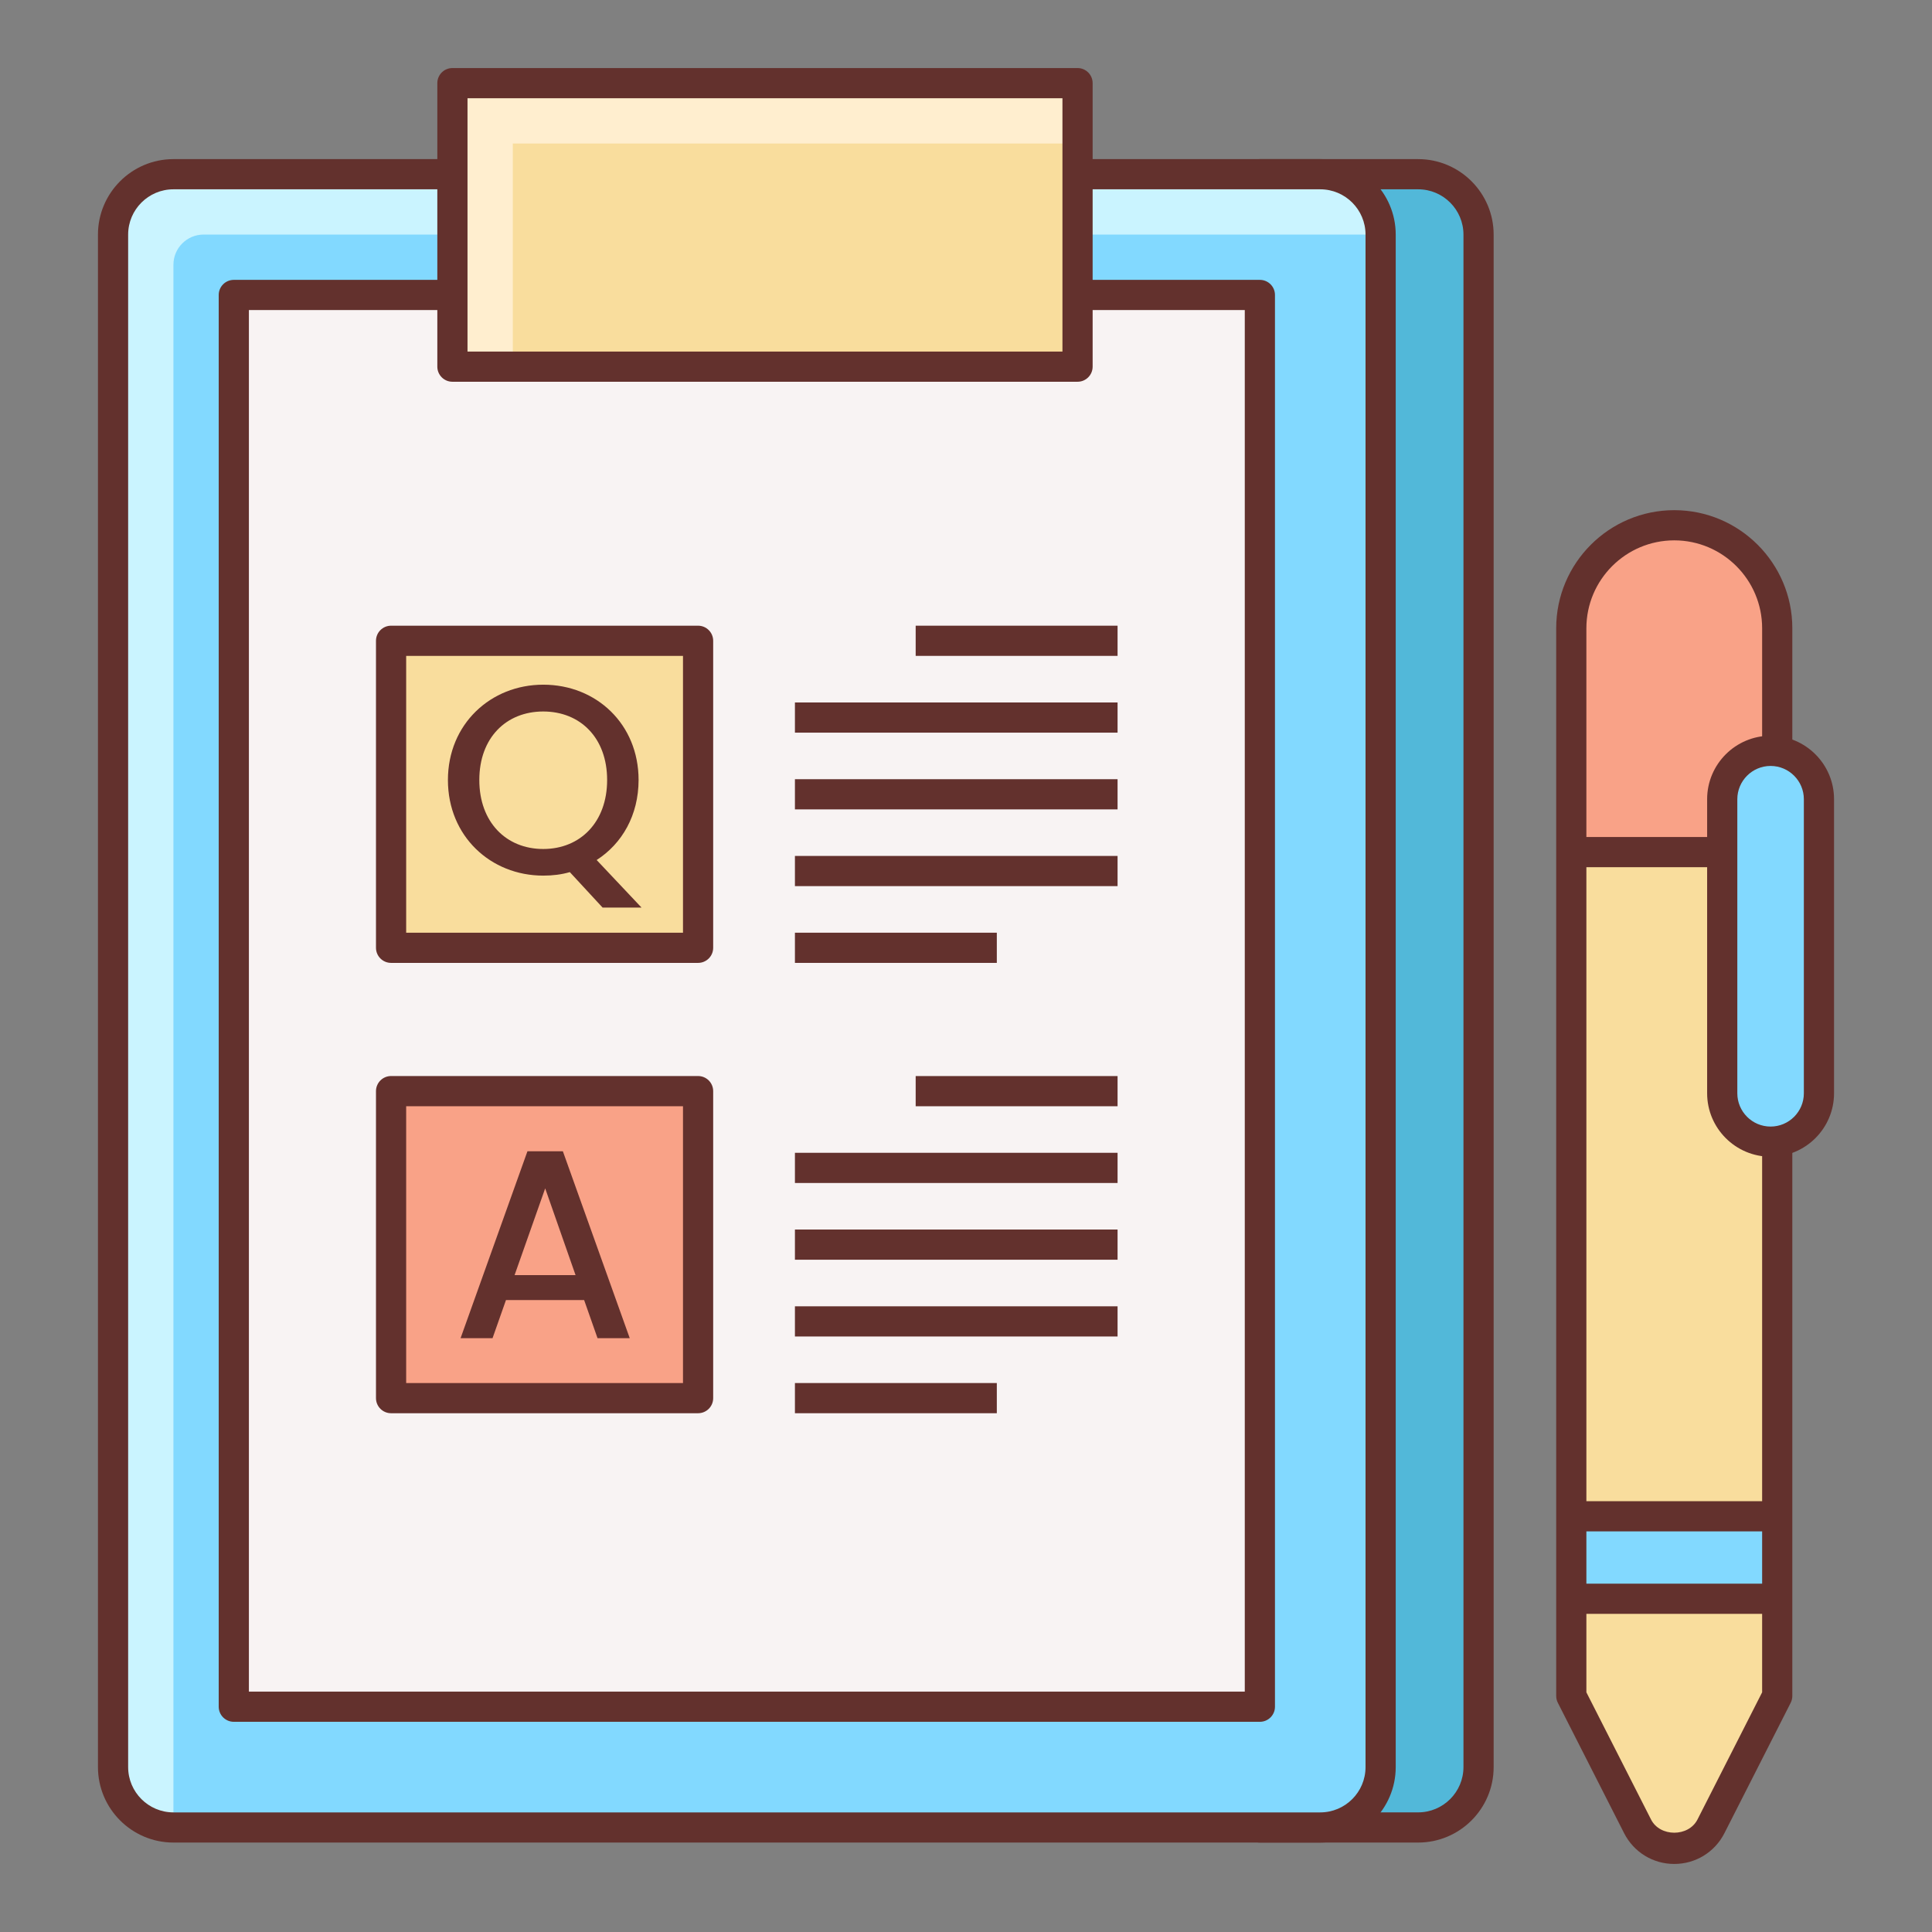 <?xml version="1.0" encoding="iso-8859-1"?>
<!-- Generator: Adobe Illustrator 22.0.1, SVG Export Plug-In . SVG Version: 6.00 Build 0)  -->
<svg xmlns="http://www.w3.org/2000/svg" xmlns:xlink="http://www.w3.org/1999/xlink" version="1.1" id="Layer_1" x="0px" y="0px" viewBox="0 0 64 64" style="enable-background:new 0 0 64 64;" xml:space="preserve" width="512" height="512">
<rect x="0" y="0" width="64" height="64" fill="#808080" stroke="none"/>
<style type="text/css">
	.st0{fill:#52B8D9;}
	.st1{fill:#63312D;}
	.st2{fill:#82D9FF;}
	.st3{fill:#CAF4FF;}
	.st4{fill:#F8F3F3;}
	.st5{fill:#F9DD9D;}
	.st6{fill:#FFEECF;}
	.st7{fill:#F9A287;}
	.st8{fill:#FFC8BB;}
	.st9{fill:#DB785A;}
	.st10{fill:#D1D1D1;}
	.st11{fill:#BCBCBC;}
	.st12{fill:#EFC36A;}
	.st13{fill:#84DBFF;}
	.st14{fill:#E1DDDD;}
</style>
<g>
	<path class="st0" d="M46.979,60.537h-5.244V5.77h5.244c1.105,0,2,0.895,2,2v50.767C48.979,59.642,48.083,60.537,46.979,60.537z"/>
	<path class="st1" d="M46.979,61.037h-5.244c-0.276,0-0.5-0.224-0.5-0.5V5.771c0-0.276,0.224-0.5,0.5-0.5h5.244   c1.378,0,2.5,1.122,2.5,2.5v50.767C49.479,59.916,48.357,61.037,46.979,61.037z M42.235,60.037h4.744c0.827,0,1.5-0.673,1.5-1.5   V7.771c0-0.827-0.673-1.5-1.5-1.5h-4.744V60.037z"/>
	<path class="st2" d="M43.735,60.537H5.745c-1.105,0-2-0.895-2-2V7.77c0-1.105,0.895-2,2-2h37.99c1.105,0,2,0.895,2,2v50.767   C45.735,59.642,44.839,60.537,43.735,60.537z"/>
	<path class="st3" d="M6.745,7.77h38.99c0-1.105-0.895-2-2-2H5.745c-1.105,0-2,0.895-2,2v50.767c0,1.105,0.895,2,2,2V8.77   C5.745,8.218,6.193,7.77,6.745,7.77z"/>
	<path class="st1" d="M43.735,61.037H5.745c-1.378,0-2.5-1.122-2.5-2.5V7.771c0-1.378,1.122-2.5,2.5-2.5h37.99   c1.378,0,2.5,1.122,2.5,2.5v50.767C46.235,59.916,45.113,61.037,43.735,61.037z M5.745,6.271c-0.827,0-1.5,0.673-1.5,1.5v50.767   c0,0.827,0.673,1.5,1.5,1.5h37.99c0.827,0,1.5-0.673,1.5-1.5V7.771c0-0.827-0.673-1.5-1.5-1.5H5.745z"/>
	<rect x="7.745" y="9.77" class="st4" width="33.99" height="46.767"/>
	<path class="st1" d="M41.735,57.037H7.745c-0.276,0-0.5-0.224-0.5-0.5V9.771c0-0.276,0.224-0.5,0.5-0.5h33.99   c0.276,0,0.5,0.224,0.5,0.5v46.767C42.235,56.813,42.011,57.037,41.735,57.037z M8.245,56.037h32.99V10.271H8.245V56.037z"/>
	<path class="st5" d="M56.676,60.501l2.197-4.322V20.811c0-1.884-1.527-3.411-3.411-3.411h0c-1.884,0-3.411,1.527-3.411,3.411V56.18   l2.197,4.322c0.232,0.457,0.702,0.745,1.214,0.745h0C55.975,61.246,56.444,60.958,56.676,60.501z"/>
	<path class="st7" d="M58.873,28.226l0-7.249c0-1.674-1.128-3.223-2.775-3.521c-2.164-0.391-4.047,1.262-4.047,3.354v7.416H58.873z"/>
	<rect x="52.051" y="50.23" class="st2" width="6.822" height="2.732"/>
	<path class="st1" d="M55.462,61.746c-0.705,0-1.341-0.39-1.661-1.019l-2.196-4.321c-0.036-0.07-0.054-0.148-0.054-0.227V20.811   c0-2.157,1.754-3.911,3.911-3.911c2.156,0,3.911,1.754,3.911,3.911V56.18c0,0.079-0.019,0.156-0.054,0.227l-2.196,4.321   C56.803,61.356,56.167,61.746,55.462,61.746z M52.551,56.06l2.142,4.214c0.296,0.582,1.241,0.583,1.538,0l0,0l2.142-4.214V20.811   c0-1.605-1.306-2.911-2.911-2.911s-2.911,1.306-2.911,2.911V56.06z"/>
	<rect x="52.051" y="27.727" class="st1" width="6.822" height="1"/>
	<rect x="52.142" y="49.729" class="st1" width="6.601" height="1"/>
	<rect x="52.142" y="52.461" class="st1" width="6.601" height="1"/>
	<path class="st2" d="M58.653,37.818L58.653,37.818c-0.884,0-1.601-0.717-1.601-1.601v-9.742c0-0.884,0.717-1.601,1.601-1.601h0   c0.884,0,1.601,0.717,1.601,1.601v9.742C60.255,37.101,59.538,37.818,58.653,37.818z"/>
	<path class="st1" d="M58.653,38.318c-1.159,0-2.102-0.943-2.102-2.102v-9.742c0-1.159,0.943-2.102,2.102-2.102   s2.102,0.943,2.102,2.102v9.742C60.755,37.375,59.812,38.318,58.653,38.318z M58.653,25.373c-0.607,0-1.102,0.494-1.102,1.102   v9.742c0,0.607,0.494,1.102,1.102,1.102s1.102-0.494,1.102-1.102v-9.742C59.755,25.867,59.261,25.373,58.653,25.373z"/>
	<rect x="14.987" y="2.754" class="st5" width="20.708" height="9.392"/>
	<polygon class="st6" points="16.987,4.754 35.695,4.754 35.695,2.754 14.987,2.754 14.987,12.145 16.987,12.145  "/>
	<path class="st1" d="M35.695,12.646H14.987c-0.276,0-0.5-0.224-0.5-0.5V2.754c0-0.276,0.224-0.5,0.5-0.5h20.708   c0.276,0,0.5,0.224,0.5,0.5v9.392C36.195,12.422,35.972,12.646,35.695,12.646z M15.487,11.646h19.708V3.254H15.487V11.646z"/>
	<rect x="12.955" y="21.227" class="st5" width="10.17" height="10.17"/>
	<path class="st1" d="M23.125,31.897h-10.17c-0.276,0-0.5-0.224-0.5-0.5v-10.17c0-0.276,0.224-0.5,0.5-0.5h10.17   c0.276,0,0.5,0.224,0.5,0.5v10.17C23.625,31.673,23.401,31.897,23.125,31.897z M13.455,30.897h9.17v-9.17h-9.17V30.897z"/>
	<g>
		<path class="st1" d="M19.765,28.489l1.486,1.575h-1.29l-1.085-1.174c-0.275,0.08-0.569,0.116-0.88,0.116    c-1.744,0-3.158-1.308-3.158-3.167c0-1.851,1.415-3.158,3.158-3.158c1.761,0,3.158,1.308,3.158,3.158    C21.152,27.003,20.61,27.946,19.765,28.489z M17.995,28.124c1.228,0,2.117-0.89,2.117-2.286c0-1.397-0.89-2.269-2.117-2.269    s-2.117,0.872-2.117,2.269C15.877,27.234,16.767,28.124,17.995,28.124z"/>
	</g>
	<rect x="12.955" y="36.145" class="st7" width="10.17" height="10.17"/>
	<path class="st1" d="M23.125,46.815h-10.17c-0.276,0-0.5-0.224-0.5-0.5v-10.17c0-0.276,0.224-0.5,0.5-0.5h10.17   c0.276,0,0.5,0.224,0.5,0.5v10.17C23.625,46.592,23.401,46.815,23.125,46.815z M13.455,45.815h9.17v-9.17h-9.17V45.815z"/>
	<g>
		<path class="st1" d="M19.35,43.066h-2.589l-0.445,1.263h-1.059l2.215-6.191h1.174l2.215,6.191h-1.067L19.35,43.066z M18.06,39.366    l-1.014,2.874h2.02L18.06,39.366z"/>
	</g>
	<rect x="30.333" y="20.727" class="st1" width="6.688" height="1"/>
	<rect x="26.333" y="23.27" class="st1" width="10.688" height="1"/>
	<rect x="26.333" y="25.812" class="st1" width="10.688" height="1"/>
	<rect x="26.333" y="28.354" class="st1" width="10.688" height="1"/>
	<rect x="26.333" y="30.897" class="st1" width="6.688" height="1"/>
	<rect x="30.333" y="35.646" class="st1" width="6.688" height="1"/>
	<rect x="26.333" y="38.188" class="st1" width="10.688" height="1"/>
	<rect x="26.333" y="40.73" class="st1" width="10.688" height="1"/>
	<rect x="26.333" y="43.273" class="st1" width="10.688" height="1"/>
	<rect x="26.333" y="45.815" class="st1" width="6.688" height="1"/>
</g>
</svg>
